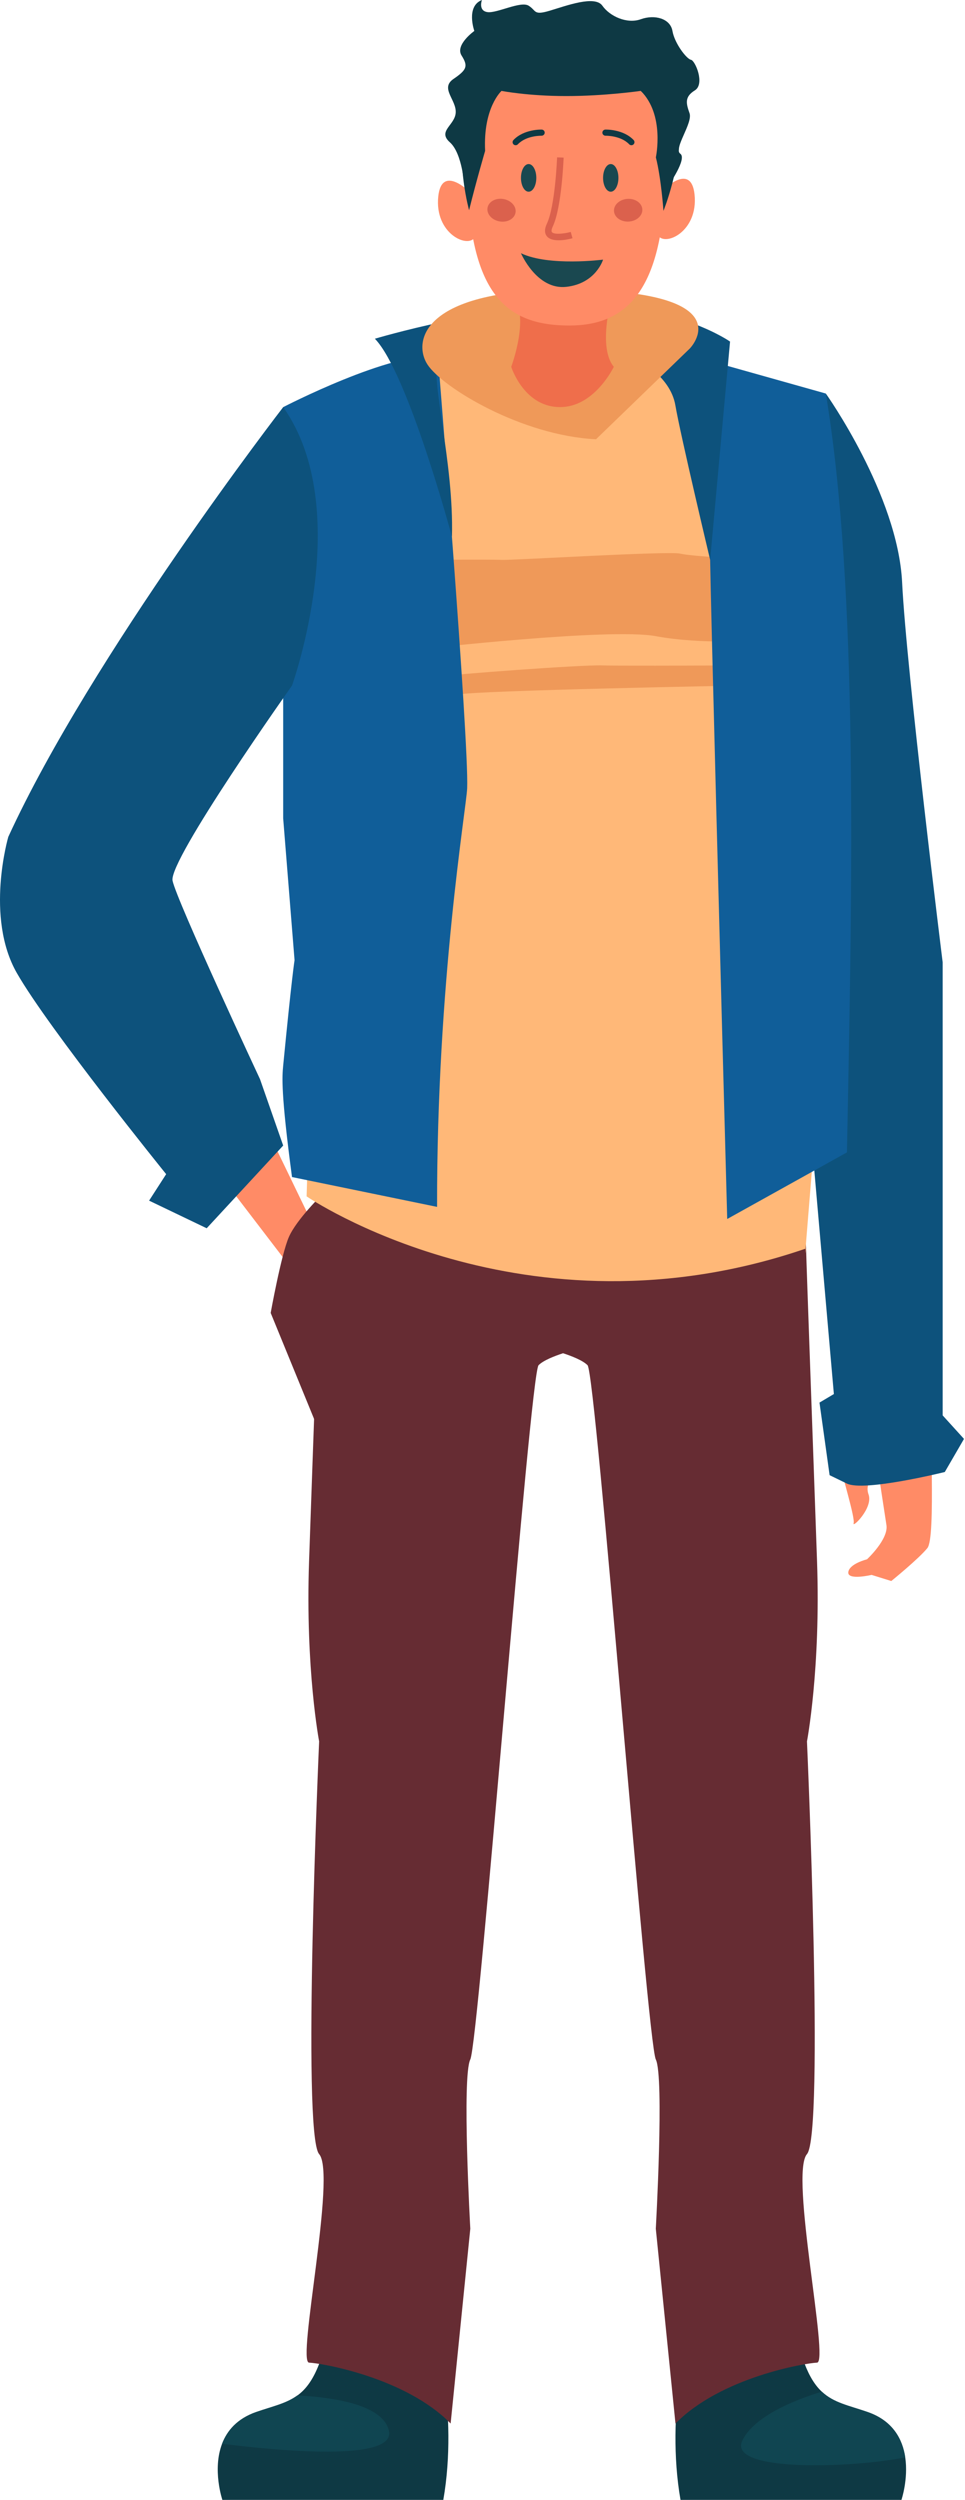 <svg width="394" height="1020" viewBox="0 0 394 1020" fill="none" xmlns="http://www.w3.org/2000/svg">
<path d="M108.34 459.456L125.188 494.296L120.534 519.555L87.871 476.876L108.34 459.456Z" fill="#FF8B66"/>
<path d="M131.94 486.959C131.94 486.959 121.07 497.47 117.92 504.748C114.771 512.026 110.517 535.669 110.517 535.669L131.94 587.964V486.959Z" fill="#662C33"/>
<path d="M357.111 568.648C355.665 577.254 343.151 595.844 343.297 598.346C343.443 600.851 349.227 619.243 348.523 621.476C347.819 623.709 356.606 615.212 354.62 609.718C352.634 604.223 358.679 600.934 358.679 600.934C358.679 600.934 361.013 616.41 361.923 622.215C362.835 628.023 353.983 636.193 353.983 636.193C353.983 636.193 346.757 637.976 346.353 641.436C345.948 644.896 355.867 642.551 355.867 642.551L363.905 645.052C363.905 645.052 375.047 636.029 378.632 631.625C382.217 627.221 379.332 581.825 380.301 556.472L357.111 568.648Z" fill="#FF8B66"/>
<path d="M337.179 160.563C337.179 160.563 366.591 201.845 368.333 237.671C370.075 273.497 384.882 392.615 384.882 392.615V577.476L393.592 587.068L385.753 600.575C385.753 600.575 352.864 608.731 345.791 605.299C338.719 601.864 338.719 601.864 338.719 601.864L334.586 572.25L340.461 568.766L327.396 419.522L337.179 160.563Z" fill="#0D527C"/>
<path d="M90.791 1019.95H180.995C187.301 984.09 177.243 948.195 177.243 948.195L136.009 941.115C132.257 963.782 127.732 972.719 121.464 977.321C121.425 977.321 121.425 977.321 121.425 977.321C116.861 980.648 111.409 981.732 104.598 984.09C96.822 986.798 92.721 991.71 90.672 997.047C86.613 1007.65 90.791 1019.95 90.791 1019.95Z" fill="#0E3944"/>
<path d="M90.672 997.051C112.914 999.834 161.766 1004.59 158.791 991.713C156.314 980.958 135.699 978.059 121.464 977.324C121.425 977.324 121.425 977.324 121.425 977.324C116.861 980.651 111.409 981.735 104.597 984.094C96.825 986.801 92.724 991.713 90.672 997.051Z" fill="#104551"/>
<path d="M277.846 1019.95H368.051C368.051 1019.95 370.914 1011.52 369.597 1002.58C368.514 995.309 364.647 987.686 354.24 984.09C346.425 981.383 340.429 980.376 335.517 975.774C330.179 970.747 326.194 961.462 322.828 941.115L281.595 948.195C281.595 948.195 271.579 984.09 277.846 1019.95Z" fill="#0E3944"/>
<path d="M369.597 1002.58C368.514 995.312 364.646 987.689 354.24 984.094C346.425 981.387 340.429 980.38 335.517 975.777C324.107 979.296 308.129 985.759 303.178 995.542C296.297 1008.96 349.021 1006.84 369.597 1002.58Z" fill="#104551"/>
<path d="M130.299 878.86C123.16 870.665 130.299 710.485 130.299 710.485C130.299 710.485 124.665 681.059 126.188 637.004C127.714 592.949 130.473 517.2 130.665 509.371C130.856 501.539 136.911 409.979 136.911 409.979L229.889 414.24L322.866 409.979C322.866 409.979 328.921 501.542 329.113 509.371C329.305 517.203 332.064 592.949 333.59 637.004C335.116 681.059 329.479 710.485 329.479 710.485C329.479 710.485 336.618 870.665 329.479 878.86C322.34 887.054 338.677 963.74 333.59 963.946C328.503 964.155 294.27 969.973 275.787 988.79L267.756 909.289C267.756 909.289 271.24 847.256 267.756 840.236C264.272 833.216 243.368 560.509 239.884 556.997C237.94 555.039 233.467 553.283 229.889 552.113C226.314 553.283 221.837 555.036 219.893 556.997C216.409 560.509 195.505 833.212 192.021 840.236C188.537 847.26 192.021 909.289 192.021 909.289L183.991 988.79C165.508 969.977 131.274 964.155 126.188 963.946C121.097 963.74 137.437 887.054 130.299 878.86Z" fill="#662C33"/>
<path d="M334.587 165.371C334.587 165.371 256.472 114.975 115.617 166.113C115.617 166.113 129.236 366.788 125.184 488.112C125.184 488.112 213.953 548.859 329.11 509.375C325.511 538.281 358.368 208.521 334.587 165.371Z" fill="#FFB878"/>
<path d="M168.585 228.436L172.449 264.784C172.449 264.784 249.1 256.074 267.781 259.558C286.459 263.042 309.635 261.3 309.635 261.3V228.436C309.635 228.436 282.393 227.042 277.749 225.882C273.105 224.722 208.435 228.669 204.77 228.436C201.101 228.206 168.585 228.436 168.585 228.436Z" fill="#EF9959"/>
<path d="M181.817 275.818C183.684 275.236 236.781 271.202 245.943 271.477C255.106 271.752 302.14 271.463 302.14 271.463V279.699C302.14 279.699 194.519 281.668 186.778 283.389C179.037 285.11 181.817 275.818 181.817 275.818Z" fill="#EF9959"/>
<path d="M119.224 480.231L178.455 492.407C178.295 400.632 190.405 329.719 190.74 321.636C191.534 302.418 178.814 145.464 178.814 145.464C160.028 143.112 115.618 166.113 115.618 166.113V333.885L120.262 391.744C120.262 391.744 119.102 398.921 115.618 434.792C115.193 439.203 114.621 445.739 119.224 480.231Z" fill="#105E99"/>
<path d="M296.911 497.345L345.792 470.166C348.014 359.549 350.436 240.766 337.179 160.564L271.722 142.165C271.722 142.165 289.072 165.372 289.943 228.439C290.194 246.392 294.072 392.985 296.911 497.345Z" fill="#105E99"/>
<path d="M115.621 166.113C115.621 166.113 37.356 267.4 3.387 341.435C3.387 341.435 -6.194 374.143 6.871 396.984C19.936 419.825 67.841 479.053 67.841 479.053L60.873 489.854L84.39 501.128L115.621 467.375L106.165 440.308C106.165 440.308 72.196 367.628 70.454 359.325C68.712 351.02 119.23 279.706 119.23 279.706C119.23 279.706 145.11 207.67 115.621 166.113Z" fill="#0D527C"/>
<path d="M184.528 218.983C184.528 218.983 166.564 152.136 153.057 138.2C153.057 138.2 199.788 124.191 238.265 124.264C276.739 124.337 298.075 139.36 298.075 139.36L289.946 228.436C289.946 228.436 277.805 177.444 275.746 165.372C273.687 153.3 260.19 145.544 250.678 142.165C241.17 138.782 182.078 135.887 178.817 145.464C175.553 155.042 185.374 188.279 184.528 218.983Z" fill="#0D527C"/>
<path d="M243.344 179.224L281.668 142.165C281.668 142.165 303.443 119.766 237.683 118.24C171.922 116.718 168.438 139.374 174.535 148.732C180.632 158.09 212.859 177.715 243.344 179.224Z" fill="#EF9959"/>
<path d="M250.616 118.24C250.616 118.24 243.407 140.918 250.616 149.655C250.616 149.655 243.129 165.365 229.673 166.062C214.124 166.863 208.728 149.655 208.728 149.655C208.728 149.655 216.953 127.752 208.728 120.055L250.616 118.24Z" fill="#EF6E4B"/>
<path d="M270.871 77.425C270.871 77.425 282.183 66.137 283.577 79.335C285.19 94.626 271.303 100.786 268.589 95.922C265.875 91.055 270.871 77.425 270.871 77.425Z" fill="#FF8B66"/>
<path d="M191.649 78.219C191.649 78.219 180.336 66.927 178.942 80.128C177.329 95.419 191.217 101.579 193.931 96.716C196.645 91.852 191.649 78.219 191.649 78.219Z" fill="#FF8B66"/>
<path d="M271.721 67.245C271.721 69.649 271.686 72.018 271.617 74.247C271.617 74.247 271.617 74.248 271.617 74.282C270.293 117.972 256.287 132.813 232.456 132.813C209.009 132.813 193.889 122.396 191.206 81.355C190.892 77 190.753 72.296 190.753 67.245C190.753 41.881 202.599 26.308 230.714 26.308C258.83 26.308 271.721 41.881 271.721 67.245Z" fill="#FF8B66"/>
<path d="M199.056 84.772C198.613 87.295 200.815 89.786 203.972 90.336C207.128 90.887 210.041 89.288 210.48 86.765C210.919 84.243 208.72 81.752 205.564 81.201C202.411 80.651 199.495 82.25 199.056 84.772Z" fill="#DB614D"/>
<path d="M250.685 86.145C250.849 88.703 253.576 90.605 256.775 90.396C259.97 90.187 262.426 87.947 262.259 85.389C262.091 82.835 259.367 80.93 256.169 81.139C252.974 81.351 250.518 83.591 250.685 86.145Z" fill="#DB614D"/>
<path d="M210.535 59.256C210.866 59.256 211.197 59.127 211.441 58.87C214.921 55.222 221.011 55.379 221.102 55.379C221.781 55.382 222.374 54.856 222.395 54.163C222.419 53.469 221.875 52.891 221.182 52.87C220.914 52.853 213.869 52.689 209.629 57.138C209.152 57.64 209.169 58.434 209.667 58.911C209.908 59.145 210.225 59.256 210.535 59.256Z" fill="#0E3944"/>
<path d="M257.799 59.256C258.109 59.256 258.419 59.144 258.663 58.911C259.165 58.433 259.182 57.639 258.708 57.137C254.465 52.685 247.431 52.855 247.155 52.869C246.462 52.894 245.922 53.472 245.943 54.162C245.964 54.855 246.57 55.388 247.236 55.378C247.281 55.367 253.451 55.252 256.89 58.869C257.141 59.127 257.468 59.256 257.799 59.256Z" fill="#0E3944"/>
<path d="M212.702 72.576C212.702 75.694 214.106 78.22 215.838 78.22C217.569 78.22 218.973 75.69 218.973 72.576C218.973 69.457 217.569 66.932 215.838 66.932C214.106 66.932 212.702 69.457 212.702 72.576Z" fill="#1A4850"/>
<path d="M246.226 72.576C246.226 75.694 247.63 78.22 249.361 78.22C251.093 78.22 252.497 75.694 252.497 72.576C252.497 69.457 251.093 66.932 249.361 66.932C247.63 66.932 246.226 69.457 246.226 72.576Z" fill="#1A4850"/>
<path d="M246.225 105.928C246.225 105.928 224.088 108.778 212.702 103.312C212.702 103.312 219.141 118.383 231.23 117.032C243.32 115.68 246.225 105.928 246.225 105.928Z" fill="#1A4850"/>
<path d="M228.078 98.04C230.516 98.043 232.993 97.409 233.743 97.2L233.032 94.632C230.398 95.361 226.266 95.793 225.364 94.73C225.053 94.361 225.175 93.504 225.708 92.378C229.335 84.661 230.091 65.126 230.123 64.301L227.454 64.203C227.447 64.402 226.691 84.02 223.294 91.243C222.256 93.444 222.27 95.197 223.325 96.451C224.357 97.67 226.203 98.04 228.078 98.04Z" fill="#DB614D"/>
<path d="M270.889 86.034C270.889 86.034 269.931 72.576 267.781 64.204C267.781 64.204 271.526 46.738 261.583 37.088C261.583 37.088 246.971 39.195 231.23 39.195C215.493 39.195 204.766 37.088 204.766 37.088C204.766 37.088 197.202 43.857 198.073 61.559C198.073 61.559 194.54 73.582 191.52 85.769C191.52 85.769 171.072 12.63 235.526 12.63C300.851 12.633 270.889 86.034 270.889 86.034Z" fill="#0E3944"/>
<path d="M189.645 76.498C189.645 76.498 188.91 62.712 183.684 58.068C178.458 53.424 185.841 51.1 186.067 45.874C186.297 40.648 179.618 36.004 185.133 32.227C190.652 28.454 191.189 27.001 188.45 22.646C185.712 18.291 193.659 12.63 193.659 12.63C193.659 12.63 190.109 2.613 196.766 0C196.766 0 195.153 4.355 198.996 4.937C202.843 5.519 212.573 0.293 215.838 2.324C219.102 4.355 217.691 6.39 224.492 4.355C231.296 2.324 242.874 -2.031 245.94 2.324C249.006 6.679 256.015 9.874 261.656 7.839C267.297 5.808 273.683 7.55 274.554 12.63C275.425 17.709 280.362 24.099 282.104 24.388C283.846 24.677 287.918 34.258 283.706 36.871C279.494 39.484 280.072 42.097 281.525 46.163C282.978 50.229 274.843 60.681 277.749 62.712C280.654 64.743 272.962 75.638 272.962 75.638C272.962 75.638 269.972 33.676 259.053 29.903C248.138 26.13 208.727 26.304 208.727 26.304L196.77 37.819L189.645 76.498Z" fill="#0E3944"/>
</svg>
